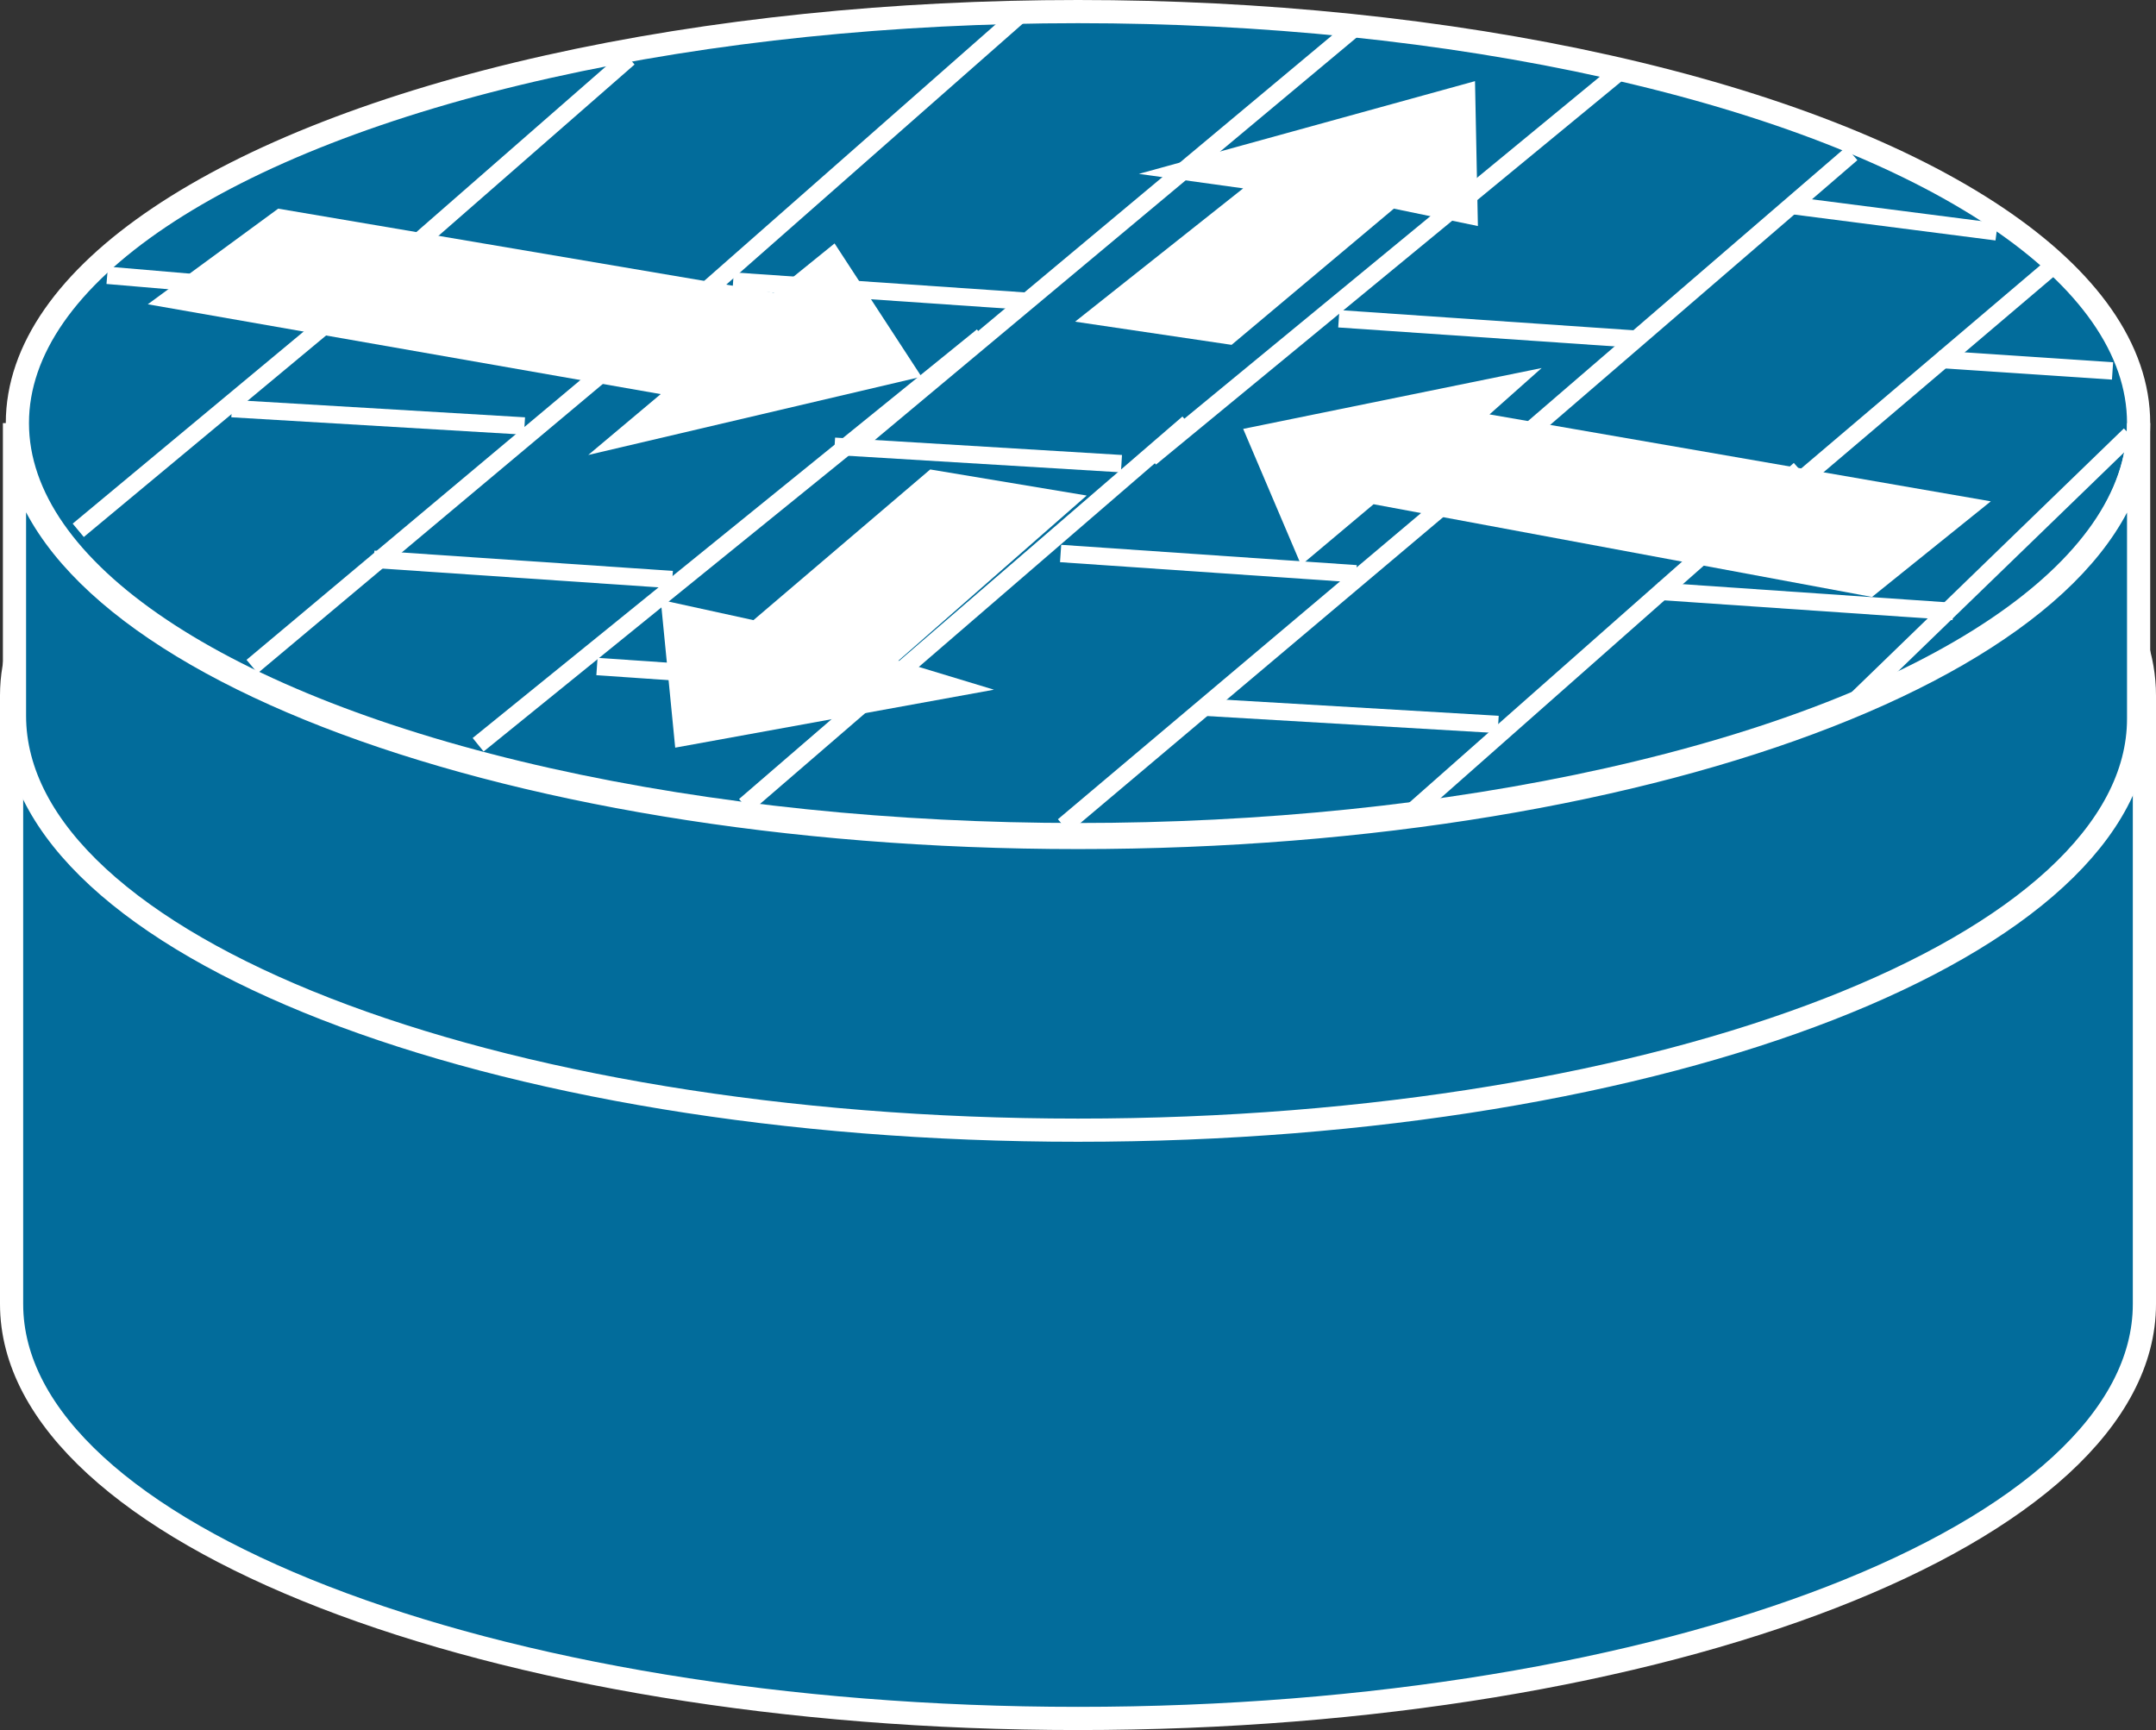 <?xml version="1.0" encoding="utf-8"?>
<!-- Generator: Adobe Illustrator 20.1.0, SVG Export Plug-In . SVG Version: 6.00 Build 0)  -->
<svg version="1.1" id="Layer_1" xmlns="http://www.w3.org/2000/svg" xmlns:xlink="http://www.w3.org/1999/xlink" x="0px" y="0px"
	 viewBox="0 0 74.4 59.7" style="enable-background:new 0 0 74.4 59.7;" xml:space="preserve">
<rect x="0" y="0" width="74.4" height="59.7" fill="#333333" stroke="none"/>
<style type="text/css">
	.st0{fill:#026C9B;stroke:#FFFFFF;stroke-width:0.8;}
	.st1{fill:#FFFFFF;}
	.st2{fill:none;stroke:#FFFFFF;stroke-width:0.6;}
</style>
<g>
	<g>
		<path class="st0" d="M74,24c0,7.9-16.5,14.3-36.8,14.3C16.9,38.3,0.4,31.9,0.4,24v21c0,7.9,16.5,14.3,36.8,14.3
			C57.5,59.3,74,52.9,74,45V24z"/>
		<ellipse class="st0" cx="37.2" cy="24" rx="36.8" ry="14.3"/>
		<ellipse class="st0" cx="37.2" cy="14.6" rx="36.6" ry="14.2"/>
		<path class="st0" d="M73.8,14.6c0,7.9-16.4,14.3-36.6,14.3S0.5,22.5,0.5,14.6v10.1C0.5,32.6,16.9,39,37.2,39s36.6-6.4,36.6-14.2
			V14.6z"/>
	</g>
	<polygon class="st1" points="28.8,8.4 31.8,13 20.3,15.7 22.8,13.6 5.1,10.5 9.6,7.2 26.7,10.1 	"/>
	<polygon class="st1" points="44.9,19.5 42.9,14.8 53.2,12.7 51.4,14.3 68.7,17.3 64.6,20.6 47.4,17.4 	"/>
	<polygon class="st1" points="39.3,6 50.9,2.8 51,7.8 48.1,7.2 42.5,11.9 37.1,11.1 42.9,6.5 	"/>
	<polygon class="st1" points="34.3,23.8 23.3,25.8 22.8,20.7 26,21.4 32.1,16.2 37.5,17.1 31,22.8 	"/>
	<g>
		<g>
			<line class="st2" x1="28.8" y1="15.4" x2="38.7" y2="16"/>
			<line class="st2" x1="8" y1="14.1" x2="18.1" y2="14.7"/>
			<line class="st2" x1="3.7" y1="9.5" x2="11.9" y2="10.2"/>
			<g>
				<line class="st2" x1="12.8" y1="9.9" x2="2.7" y2="18.3"/>
				<line class="st2" x1="22.9" y1="11.1" x2="8.7" y2="23"/>
				<line class="st2" x1="33.9" y1="11.6" x2="16.5" y2="25.7"/>
			</g>
			<line class="st2" x1="12.9" y1="19.3" x2="23.2" y2="20"/>
		</g>
		<g>
			<line class="st2" x1="57.2" y1="20.4" x2="67.4" y2="21.1"/>
			<line class="st2" x1="36.6" y1="19.1" x2="46.8" y2="19.8"/>
			<g>
				<line class="st2" x1="41" y1="14.6" x2="25.7" y2="27.8"/>
				<line class="st2" x1="52" y1="15.6" x2="36.7" y2="28.5"/>
				<line class="st2" x1="62.1" y1="16.2" x2="48.4" y2="28.3"/>
				<line class="st2" x1="73.5" y1="15" x2="64" y2="24.2"/>
			</g>
			<line class="st2" x1="20.6" y1="23" x2="30.8" y2="23.7"/>
			<line class="st2" x1="41.5" y1="24.4" x2="51.7" y2="25"/>
		</g>
	</g>
	<g>
		<line class="st2" x1="21.7" y1="2" x2="12.2" y2="10.3"/>
		<line class="st2" x1="35.2" y1="0.5" x2="22.7" y2="11.5"/>
	</g>
	<line class="st2" x1="61.9" y1="7.1" x2="68.9" y2="8"/>
	<g>
		<line class="st2" x1="46.7" y1="1" x2="29.7" y2="15.2"/>
		<line class="st2" x1="56.1" y1="2.3" x2="39.7" y2="15.8"/>
		<line class="st2" x1="63.9" y1="5.3" x2="50.9" y2="16.5"/>
		<line class="st2" x1="70.7" y1="9.3" x2="61.4" y2="17.2"/>
	</g>
	<line class="st2" x1="25.3" y1="9.7" x2="35.5" y2="10.4"/>
	<line class="st2" x1="46.2" y1="11" x2="56.4" y2="11.7"/>
	<line class="st2" x1="66.9" y1="12.4" x2="72.9" y2="12.8"/>
</g>
</svg>
